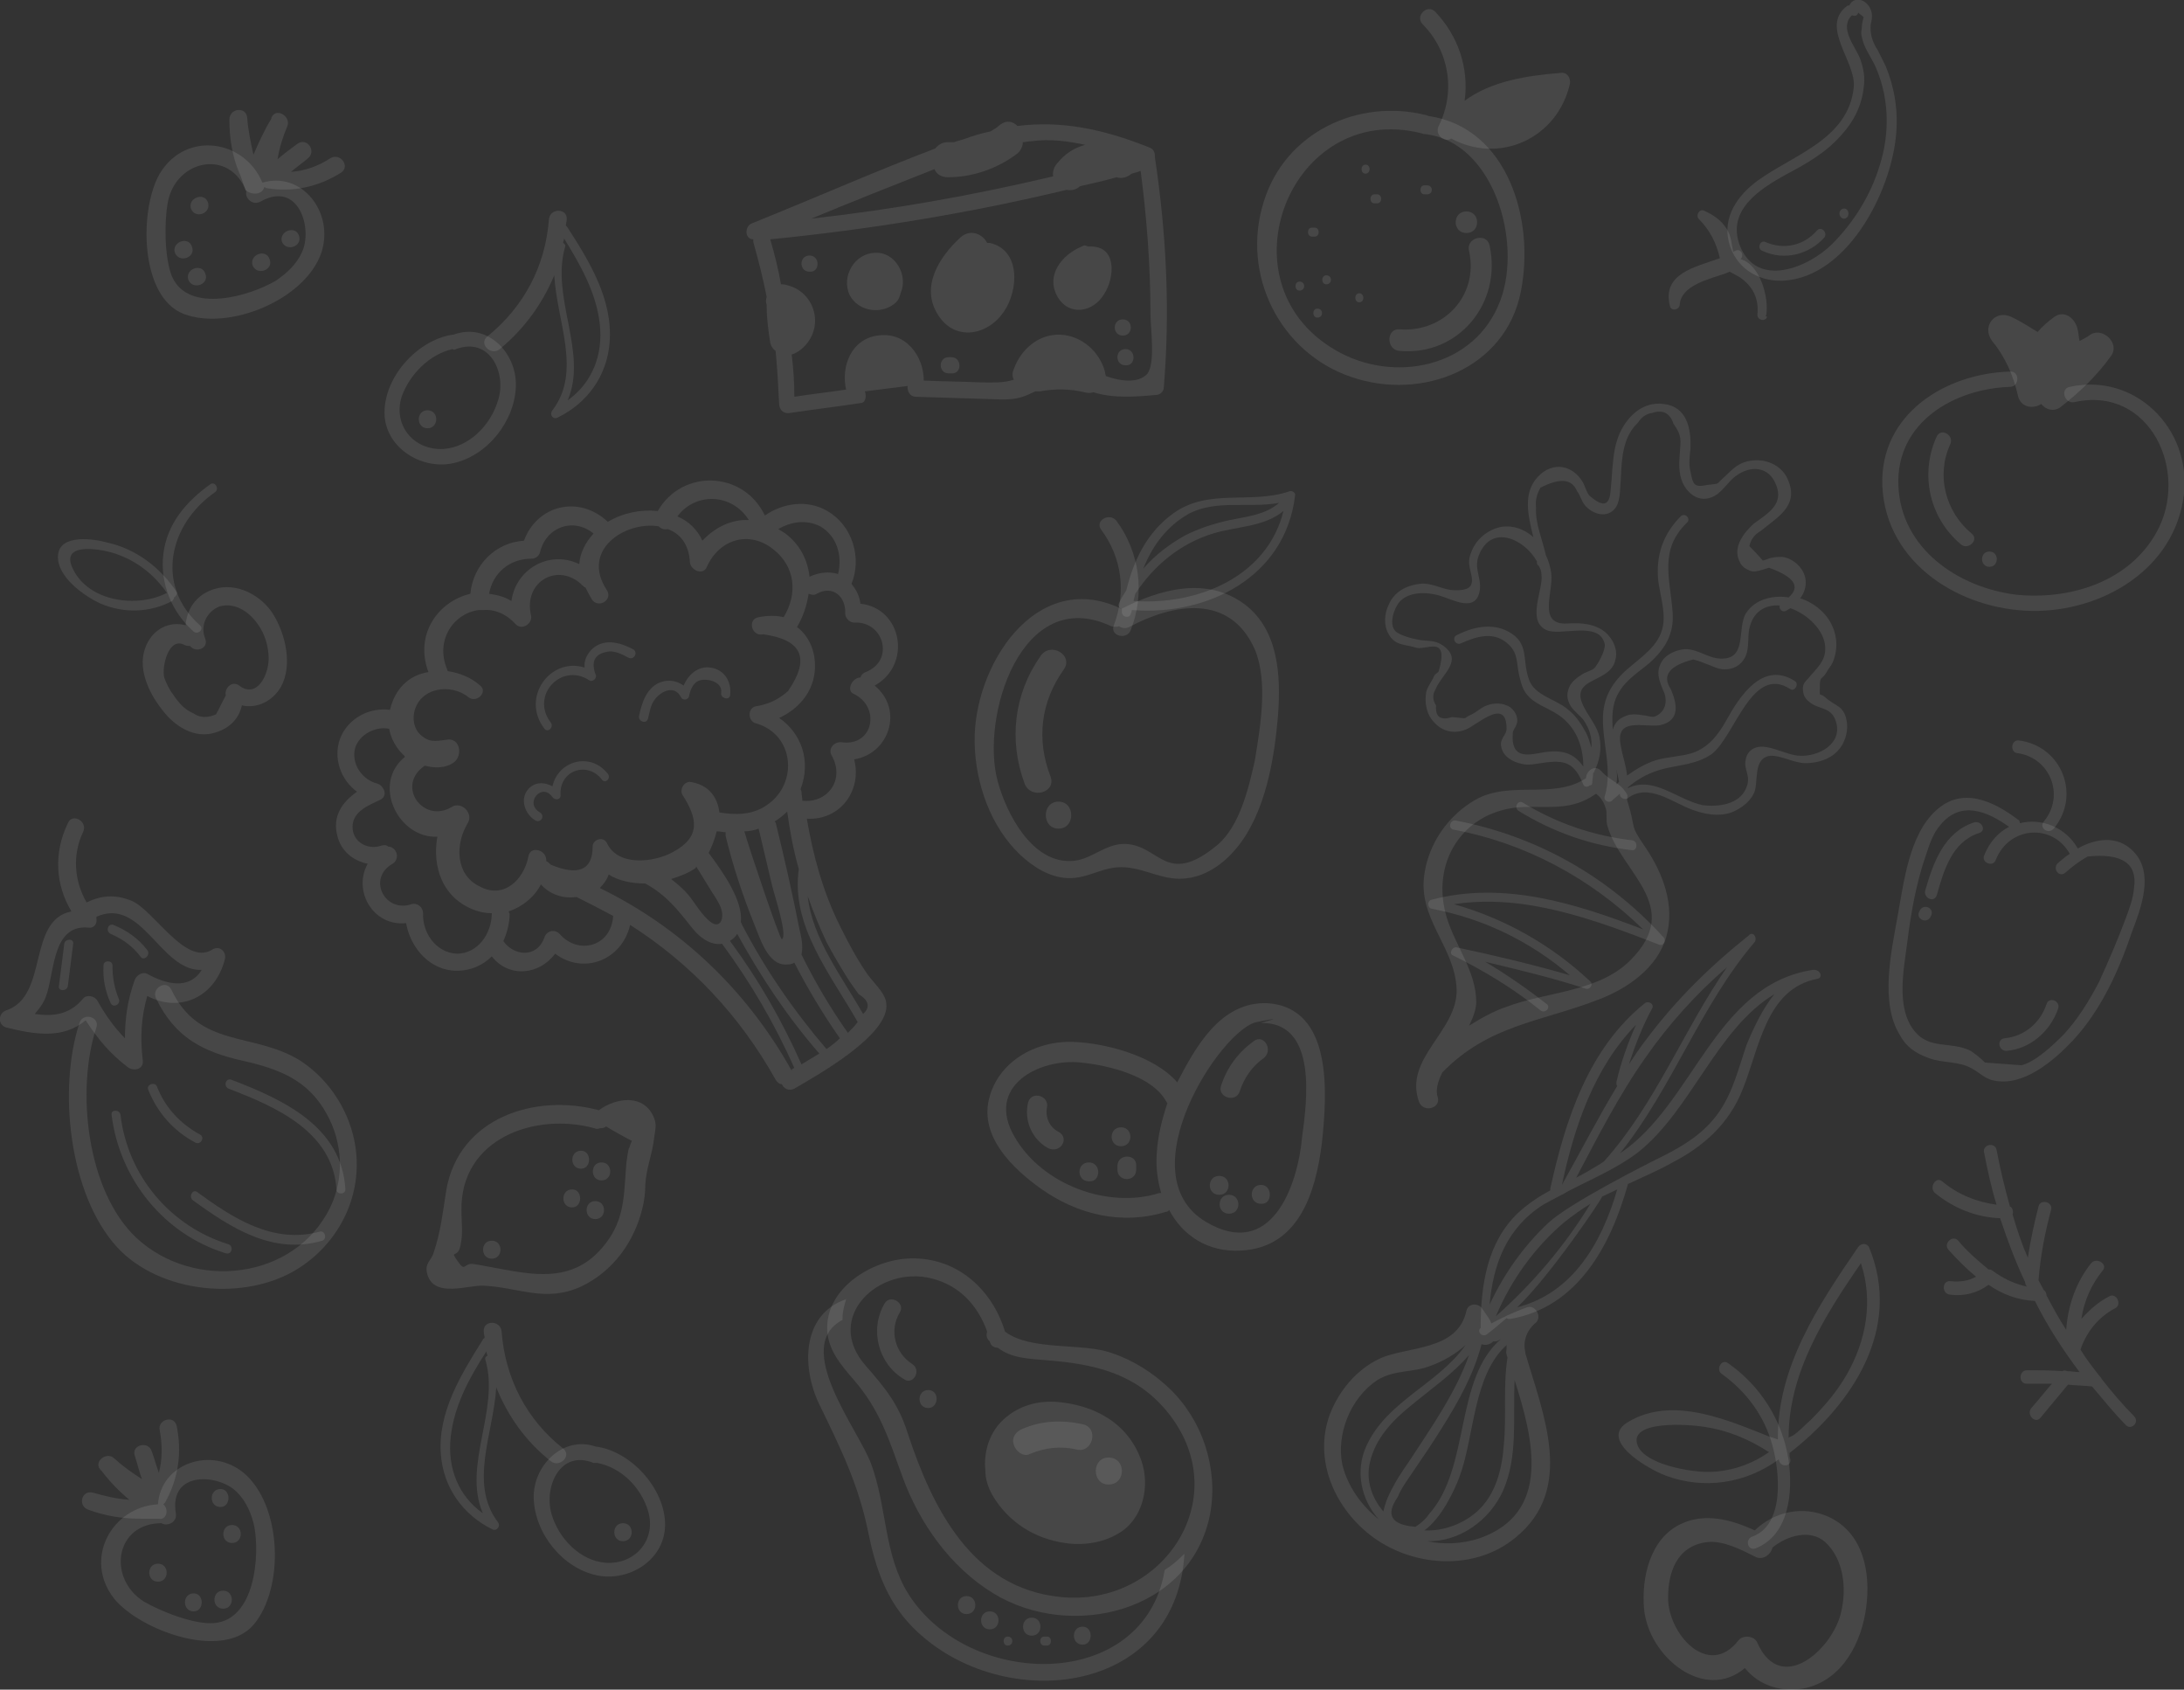 <svg width="256" height="198" viewBox="0 0 256 198" fill="none" xmlns="http://www.w3.org/2000/svg">
<rect x="0" y="0" width="256" height="198" fill="#333333" stroke="none"/>
<g clip-path="url(#clip0_189_129)">
<path d="M245.015 39.22C244.597 39.537 244.178 39.748 243.76 39.959C243.655 39.537 243.655 39.115 243.55 38.693C243.341 37.428 242.086 36.268 240.83 37.112C240.098 37.639 239.366 38.272 238.843 38.904C237.796 38.272 236.855 37.639 235.704 37.112C233.821 36.268 232.252 38.272 233.507 39.959C235.076 41.856 236.018 44.07 236.541 46.39C236.855 47.76 238.319 47.971 239.261 47.339C239.784 47.971 240.621 48.288 241.458 47.76C243.76 45.968 245.747 44.07 247.421 41.751C248.572 40.275 246.48 38.272 245.015 39.22Z" fill="white" fill-opacity="0.1"/>
<path d="M20.401 70.006C20.401 70.112 20.296 70.323 20.192 70.428C17.576 71.799 14.542 71.904 11.822 70.744C9.939 69.901 6.591 67.582 6.8 65.051C7.01 62.521 11.09 63.153 12.554 63.575C15.902 64.313 18.727 66.422 20.715 69.374C20.819 69.585 20.61 69.901 20.401 70.006ZM19.564 69.479C18.099 67.371 16.111 65.789 13.705 64.946C12.345 64.418 6.8 63.259 8.579 66.738C10.462 70.534 16.111 71.272 19.564 69.479Z" fill="white" fill-opacity="0.1"/>
<path d="M209.759 170.272C209.759 170.482 209.759 170.799 209.863 171.01C209.968 171.958 208.608 171.958 208.503 171.01C204.633 173.856 199.716 174.594 195.217 172.907C193.229 172.169 187.161 168.69 190.928 166.581C196.158 163.524 202.645 166.476 207.457 168.374C207.876 168.479 208.085 168.585 208.399 168.69C208.294 160.256 213.107 152.981 217.814 146.128C218.128 145.706 218.756 145.601 219.07 146.128C223.045 155.722 217.082 164.578 209.759 170.272ZM207.353 170.166C205.051 168.69 202.645 167.636 199.82 167.214C198.042 166.898 190.718 166.371 191.974 169.428C192.915 171.642 198.146 172.486 200.134 172.486C202.749 172.486 205.26 171.642 207.353 170.166ZM212.27 166.371C213.839 164.789 215.304 163.102 216.454 161.099C218.756 157.093 219.593 152.454 218.128 148.026C213.839 154.246 209.654 160.888 209.654 168.479C209.759 168.374 209.863 168.374 210.073 168.268C210.805 167.847 211.537 167.003 212.27 166.371Z" fill="white" fill-opacity="0.1"/>
<path d="M100.119 88.984C101.061 92.569 98.55 96.153 94.574 95.942C95.307 100.265 96.457 104.482 98.445 108.489C99.387 110.387 100.328 112.179 101.479 113.866C102.107 114.92 103.781 116.291 103.885 117.556C104.408 121.246 95.621 126.096 93.11 127.572C92.482 127.888 91.854 127.572 91.645 127.045C91.331 127.045 91.122 126.834 90.913 126.518C86.728 119.032 80.974 112.917 73.86 108.383C72.918 112.495 68.42 114.288 65.072 111.757C63.189 114.288 59.632 114.604 57.644 112.074C56.598 113.128 55.133 113.76 53.564 113.76C50.426 113.76 48.124 111.125 47.601 108.173C43.73 108.594 41.324 104.377 43.102 101.214C41.428 100.898 39.964 99.738 39.545 97.946C38.918 95.626 40.173 93.939 41.847 92.78C39.964 91.409 39.022 88.879 39.859 86.559C40.801 84.134 43.312 82.869 45.718 83.185C45.718 83.08 45.822 82.869 45.822 82.764C46.555 80.339 48.229 79.073 50.216 78.757C48.542 74.224 51.472 70.428 55.133 69.585C55.447 66.211 58.063 63.575 61.41 63.364C62.98 59.147 67.897 57.987 71.245 61.15C73.023 60.096 75.115 59.674 77.103 59.885C79.928 54.93 87.147 55.141 89.657 60.412C91.75 58.936 94.679 58.514 96.981 59.885C99.91 61.572 101.061 65.367 99.805 68.425C100.328 69.058 100.747 69.796 100.851 70.744C105.768 71.272 106.919 77.914 102.525 80.339C105.978 83.185 104.199 88.352 100.119 88.984ZM91.227 61.994C91.54 62.205 91.75 62.31 92.064 62.521C93.842 63.891 94.679 65.684 94.888 67.582C96.039 67.054 97.19 66.949 98.236 67.265C98.759 65.157 98.131 62.837 96.144 61.677C94.47 60.834 92.691 61.15 91.227 61.994ZM79.405 60.518C80.66 61.045 81.706 61.994 82.334 63.364C83.799 61.783 85.786 60.834 87.774 60.939C85.786 57.776 81.497 57.671 79.405 60.518ZM57.33 69.585C58.167 69.69 59.109 69.901 59.946 70.428C60.469 66.633 64.444 64.419 67.897 66.106C68.001 64.735 68.629 63.575 69.571 62.521C67.269 60.623 64.026 61.677 63.294 64.735C63.189 65.157 62.77 65.473 62.247 65.473C59.737 65.473 57.749 67.16 57.33 69.585ZM57.644 107.013C57.017 107.013 56.389 106.907 55.761 106.697C51.89 105.326 50.635 101.636 51.263 98.051C46.659 98.262 43.521 91.831 47.496 88.668C47.496 88.668 47.392 88.668 47.392 88.562C46.45 87.719 45.822 86.559 45.613 85.399C44.044 85.083 42.161 86.032 41.638 87.613C41.115 89.511 42.475 91.409 44.253 91.831C44.567 91.936 44.776 92.147 44.881 92.358C45.195 92.78 45.195 93.412 44.567 93.728C43.207 94.361 41.324 95.099 41.324 96.891C41.324 98.684 43.102 99.633 44.672 99.106C44.986 99 45.299 99 45.508 99.211C46.45 99.211 46.973 100.581 46.032 101.214C42.998 102.901 45.09 107.013 48.229 105.958C48.856 105.748 49.589 106.275 49.589 107.013C49.484 109.227 51.053 111.652 53.564 111.757C55.97 111.757 57.644 109.438 57.644 107.013C57.644 107.118 57.644 107.118 57.644 107.013ZM61.934 100.371C62.143 99.106 63.921 99.527 64.026 100.687C64.026 100.792 64.026 100.898 64.026 100.898C64.235 101.003 64.34 101.109 64.549 101.32C67.792 102.69 69.466 101.952 69.466 99.211C69.466 98.367 70.722 97.946 71.14 98.789C72.395 101.53 76.58 101.109 78.882 99.844C82.229 98.051 81.706 95.837 80.032 93.201C79.614 92.569 80.137 91.62 80.869 91.62C83.066 91.936 84.113 93.412 84.322 95.204C86.205 95.521 88.193 95.521 89.867 94.361C93.633 91.831 93.11 86.032 88.611 84.767C87.67 84.556 87.565 82.975 88.611 82.764C89.971 82.553 91.227 82.026 92.377 80.971C94.993 77.176 94.051 74.962 89.448 74.329C88.088 74.645 87.565 72.537 88.925 72.326C89.971 72.115 91.017 72.115 91.854 72.326C93.528 69.585 93.214 66.422 90.704 64.419C87.879 62.099 84.322 63.153 82.857 66.422C82.439 67.476 80.974 66.844 80.869 65.895C80.765 63.786 79.719 62.521 78.254 61.994C77.94 62.099 77.522 61.994 77.208 61.677C73.337 61.045 68.001 64.419 71.14 69.163C71.872 70.323 70.094 71.377 69.361 70.217C69.048 69.69 68.838 69.268 68.629 68.847C68.525 68.847 68.42 68.741 68.315 68.636C65.491 65.789 61.306 68.109 62.247 72.115C62.457 73.064 61.201 73.907 60.469 73.169C59.318 71.904 57.958 71.377 56.598 71.483C56.493 71.483 56.284 71.483 56.18 71.483C53.25 71.799 50.949 74.962 52.413 78.441C52.413 78.546 52.413 78.546 52.518 78.652C53.878 78.863 55.238 79.39 56.284 80.339C57.226 81.077 55.866 82.447 54.924 81.709C52.832 80.022 49.17 80.549 48.542 83.502C48.333 84.556 48.647 85.716 49.589 86.348C50.53 87.086 51.472 86.77 52.518 86.665C53.983 86.559 54.192 88.562 53.25 89.3C52.309 90.038 50.949 90.038 49.798 89.722C46.346 92.042 49.589 96.575 52.936 94.572C54.087 93.834 55.552 95.31 54.819 96.47C53.355 98.895 53.355 102.479 56.18 103.85C59.004 105.431 61.41 103.112 61.934 100.371ZM88.925 97.102C88.402 97.313 87.774 97.419 87.251 97.419C87.67 99 91.436 110.176 91.645 110.07C92.377 109.649 90.704 104.693 90.494 103.744C89.971 101.53 89.448 99.316 88.925 97.102ZM81.497 101.741C80.765 102.268 79.719 102.69 78.672 103.006C79.195 103.428 79.719 103.85 80.242 104.377C81.288 105.431 81.916 106.802 82.962 107.751C84.322 109.121 84.95 107.751 84.531 106.486C84.322 105.853 83.903 105.22 83.485 104.588C82.857 103.534 82.229 102.585 81.602 101.53C81.602 101.636 81.602 101.636 81.497 101.741ZM71.872 107.329C70.512 106.591 69.048 105.853 67.583 105.115C66.118 105.326 64.549 104.904 63.398 103.639C62.666 105.115 61.201 106.275 59.632 106.802C59.632 106.907 59.737 107.013 59.737 107.118C59.737 108.173 59.423 109.332 59.004 110.281C60.155 111.968 62.875 112.39 63.817 109.859C64.026 109.121 64.968 108.805 65.595 109.438C67.792 111.968 71.663 110.914 71.872 107.329ZM93.11 125.147C90.808 119.981 87.983 115.131 84.636 110.597C83.276 110.808 82.02 109.859 81.183 108.805C79.509 106.697 78.149 104.904 75.638 103.534C74.069 103.534 72.5 103.217 71.349 102.479C71.14 103.112 70.722 103.639 70.303 104.061C79.823 108.7 87.565 116.08 92.796 125.463C92.796 125.252 92.9 125.252 93.11 125.147ZM96.039 123.46C92.273 119.137 89.134 114.393 86.414 109.438C86.205 109.754 85.996 109.965 85.682 110.176C85.682 110.176 85.577 110.176 85.577 110.281C88.925 114.815 91.645 119.559 93.947 124.725C94.679 124.304 95.307 123.882 96.039 123.46ZM98.445 121.668C96.457 118.821 94.679 115.869 93.11 112.812C92.9 112.917 92.691 113.022 92.273 113.022C89.971 113.233 89.03 109.754 88.402 108.278C87.042 104.904 85.891 101.425 85.054 97.946C85.054 97.84 85.054 97.629 85.054 97.524C84.74 97.524 84.426 97.419 84.008 97.419C83.799 98.262 83.485 99.106 83.066 99.949C84.636 102.058 87.147 105.537 86.833 108.067C86.833 108.067 86.937 108.173 86.937 108.278C89.657 113.55 93.005 118.399 96.876 122.933C97.504 122.511 98.027 122.089 98.445 121.668ZM94.679 105.01C95.202 109.965 98.654 114.393 101.165 118.821C102.002 118.083 101.898 117.24 100.642 116.502L99.596 115.026C98.654 113.55 97.713 111.968 96.876 110.387C96.039 108.594 95.307 106.802 94.679 105.01ZM93.633 101.847C93.005 99.633 92.587 97.419 92.273 95.099C91.854 95.521 91.331 95.942 90.808 96.259C90.808 96.259 90.808 96.364 90.913 96.364C91.959 100.581 92.9 104.799 93.737 109.016C93.947 109.859 94.156 110.914 93.947 111.863C95.516 115.026 97.294 118.083 99.387 121.035C99.805 120.613 100.224 120.192 100.538 119.77C97.294 114.077 92.691 108.489 93.633 101.847ZM100.851 79.39C100.956 79.073 101.165 78.863 101.479 78.757C104.932 77.387 103.571 72.748 100.119 72.959C99.596 72.959 99.073 72.431 99.073 71.904C99.177 69.901 97.608 68.53 95.725 69.585C95.411 69.796 95.097 69.69 94.784 69.585C94.574 70.955 94.156 72.221 93.424 73.486C94.574 74.329 95.411 75.805 95.516 77.597C95.725 80.655 93.842 82.975 91.331 84.134C93.947 85.927 95.097 89.195 93.842 92.463C93.842 92.569 93.947 92.674 93.947 92.78C93.947 93.096 94.051 93.518 94.051 93.834C96.981 94.15 99.073 91.409 97.504 88.562C96.981 87.719 97.817 86.875 98.654 86.981C102.421 87.508 103.258 82.764 100.014 81.288C99.177 80.866 99.91 79.39 100.851 79.39Z" fill="white" fill-opacity="0.1"/>
<path d="M71.245 90.671C69.153 88.035 65.386 89.195 64.759 92.147C63.817 91.62 62.666 91.62 61.934 92.463C60.888 93.623 61.516 95.415 62.771 96.153C63.399 96.47 63.922 95.626 63.294 95.204C61.411 94.15 63.503 91.62 64.759 93.412C65.073 93.834 65.805 93.728 65.7 93.096C65.596 90.249 68.839 89.195 70.513 91.303C70.931 91.936 71.663 91.198 71.245 90.671Z" fill="white" fill-opacity="0.1"/>
<path d="M83.276 78.23C81.811 78.019 80.66 79.073 80.137 80.339C79.405 79.811 78.463 79.601 77.522 79.917C75.848 80.444 75.22 82.342 74.906 83.923C74.802 84.556 75.743 84.872 75.953 84.24C76.162 83.396 76.267 82.553 76.79 81.92C77.522 80.971 79.091 80.233 79.824 81.709C80.033 82.131 80.66 82.025 80.765 81.604C80.87 80.971 81.184 80.128 81.811 79.811C82.648 79.39 84.741 79.811 84.531 81.182C84.427 81.815 85.473 82.131 85.578 81.498C85.787 79.811 84.845 78.441 83.276 78.23Z" fill="white" fill-opacity="0.1"/>
<path d="M74.279 76.121C72.919 75.383 71.035 74.751 69.571 75.91C68.838 76.543 68.42 77.387 68.525 78.23C64.549 76.965 60.992 81.709 63.817 85.399C64.235 85.927 64.968 85.189 64.549 84.661C62.143 81.498 65.805 77.597 69.048 79.706C69.466 80.022 70.094 79.39 69.78 78.968C69.257 77.387 69.78 76.543 71.454 76.332C72.186 76.332 72.919 76.648 73.651 77.07C74.279 77.387 74.802 76.543 74.279 76.121Z" fill="white" fill-opacity="0.1"/>
<path d="M154.939 134.003C154.207 139.802 152.219 146.233 145.419 146.55C141.548 146.76 138.619 144.757 137.05 141.805C136.945 141.911 136.84 142.016 136.631 142.016C131.505 143.597 126.274 142.332 121.985 139.275C118.741 136.955 114.871 133.265 115.917 128.837C116.963 124.409 121.357 121.984 125.646 122.089C129.412 122.195 135.271 123.671 137.991 126.834C140.083 122.827 143.013 117.345 148.558 117.556C156.299 118.083 155.567 128.204 154.939 134.003ZM136.108 139.802C135.69 138.326 135.48 136.85 135.585 135.268C135.69 133.16 136.213 131.157 136.84 129.259C136.84 129.259 136.84 129.259 136.736 129.153C135.166 126.096 129.936 124.831 126.692 124.514C121.88 123.987 115.394 127.256 118.951 133.265C122.194 138.853 129.936 141.7 135.899 139.802C136.108 139.802 136.108 139.802 136.108 139.802ZM147.825 119.875C147.616 119.875 151.487 118.926 147.302 119.77C143.117 120.613 132.028 137.588 141.339 143.176C148.976 147.709 152.115 139.064 152.638 133.16C153.161 129.259 154.521 119.77 147.825 119.875Z" fill="white" fill-opacity="0.1"/>
<path d="M144.059 140.013C142.594 140.013 142.594 142.227 144.059 142.227C145.524 142.227 145.524 140.013 144.059 140.013Z" fill="white" fill-opacity="0.1"/>
<path d="M147.825 138.853C146.361 138.853 146.361 141.067 147.825 141.067C149.185 141.173 149.185 138.853 147.825 138.853Z" fill="white" fill-opacity="0.1"/>
<path d="M142.908 137.799C141.443 137.799 141.443 140.013 142.908 140.013C144.373 140.013 144.373 137.799 142.908 137.799Z" fill="white" fill-opacity="0.1"/>
<path d="M127.634 136.217C126.169 136.217 126.169 138.431 127.634 138.431C129.099 138.537 129.099 136.217 127.634 136.217Z" fill="white" fill-opacity="0.1"/>
<path d="M131.4 132.105C129.936 132.105 129.936 134.319 131.4 134.319C132.865 134.319 132.865 132.105 131.4 132.105Z" fill="white" fill-opacity="0.1"/>
<path d="M130.982 136.639V137.061C130.982 138.537 133.179 138.537 133.179 137.061V136.639C133.283 135.163 130.982 135.163 130.982 136.639Z" fill="white" fill-opacity="0.1"/>
<path d="M124.077 132.633C123.031 132.105 122.508 130.946 122.717 129.786C123.031 128.415 120.938 127.783 120.52 129.153C119.997 131.262 120.938 133.476 122.822 134.53C124.286 135.268 125.437 133.371 124.077 132.633Z" fill="white" fill-opacity="0.1"/>
<path d="M146.988 121.984C145.105 123.355 143.85 125.041 143.117 127.256C142.699 128.626 144.896 129.259 145.314 127.888C145.837 126.307 146.779 124.936 148.139 123.987C149.29 123.038 148.139 121.141 146.988 121.984Z" fill="white" fill-opacity="0.1"/>
<path d="M136.422 45.336C136.422 45.863 136.003 46.284 135.48 46.284C133.074 46.495 130.563 46.706 128.157 45.968C127.843 46.074 127.529 46.074 127.111 45.968C125.332 45.546 123.659 45.546 121.88 45.863C121.671 45.863 121.462 45.863 121.357 45.863C119.997 46.495 119.369 46.812 117.486 46.812C114.138 46.706 110.686 46.601 107.338 46.495C106.71 46.495 106.292 45.863 106.397 45.23C104.723 45.441 103.049 45.652 101.375 45.863C101.584 46.39 101.48 47.233 100.852 47.233C98.132 47.655 95.412 47.971 92.587 48.393C91.959 48.498 91.436 48.182 91.332 47.444C91.227 45.336 91.122 43.227 90.913 41.118C90.599 40.907 90.39 40.591 90.285 40.169C90.076 38.799 89.867 37.323 89.867 35.952C89.867 35.847 89.867 35.847 89.867 35.741C89.762 35.425 89.762 35.109 89.867 34.792C89.448 32.684 88.925 30.575 88.298 28.361C88.298 28.256 88.298 28.15 88.298 28.045C87.252 28.045 87.252 26.463 88.193 26.147C95.307 23.3 102.421 20.137 109.64 17.396C109.954 16.974 110.477 16.658 111.104 16.658C111.314 16.658 111.628 16.658 111.837 16.658C112.151 16.553 112.464 16.447 112.883 16.342C114.034 15.92 115.08 15.604 116.126 15.393C116.44 15.182 116.858 14.971 117.172 14.655C118.009 14.022 118.742 14.233 119.265 14.76C124.391 14.128 129.203 15.077 134.748 17.291C135.271 17.502 135.376 17.923 135.376 18.345V18.451C136.736 27.518 137.154 36.374 136.422 45.336ZM95.098 25.62C104.618 24.566 114.138 22.879 123.449 20.665C123.345 20.137 123.554 19.505 123.972 19.083C124.809 18.029 125.96 17.291 127.216 16.974C125.228 16.553 123.135 16.236 120.834 16.553C120.52 16.553 120.206 16.658 119.892 16.658C119.892 17.185 119.578 17.818 119.055 18.134C116.754 19.821 113.929 20.77 111.104 20.77C110.267 20.77 109.744 20.348 109.535 19.821C104.723 21.719 99.91 23.617 95.098 25.62ZM134.853 36.795C134.853 31.208 134.434 25.62 133.702 20.032C133.388 20.137 133.074 20.243 132.656 20.348C132.133 20.77 131.505 20.981 130.877 20.77C129.413 21.192 127.948 21.508 126.588 21.824C126.169 22.246 125.542 22.351 125.019 22.246C113.615 24.987 102.003 26.885 90.285 28.045C90.809 29.837 91.227 31.524 91.541 33.316C91.75 33.316 91.959 33.316 92.273 33.422C94.052 33.843 95.307 35.319 95.516 37.112C95.726 38.904 94.679 40.697 93.11 41.434C93.005 41.434 92.901 41.54 92.796 41.54C93.005 43.227 93.11 44.808 93.11 46.495C95.098 46.179 97.086 45.968 99.178 45.652C98.55 42.91 99.806 39.748 102.84 39.326C106.187 38.799 108.28 41.751 108.28 44.597C110.477 44.703 112.674 44.703 114.871 44.808C116.44 44.808 117.486 44.914 118.846 44.492C118.637 44.176 118.637 43.649 118.846 43.227C119.683 40.907 121.775 39.115 124.286 39.22C126.797 39.326 128.889 41.224 129.517 43.543C129.517 43.754 129.622 43.965 129.622 44.07C131.4 44.703 133.388 44.914 134.434 43.859C135.48 42.7 134.853 38.482 134.853 36.795Z" fill="white" fill-opacity="0.1"/>
<path d="M127.739 28.888C127.634 28.888 127.634 28.888 127.529 28.888C127.32 28.783 127.111 28.677 126.797 28.888C124.495 29.837 122.508 32.262 123.972 34.792C125.332 37.112 128.157 36.585 129.412 34.476C130.668 32.578 130.982 28.783 127.739 28.888Z" fill="white" fill-opacity="0.1"/>
<path d="M102.63 29.626C100.224 29.626 98.55 32.367 99.597 34.581C100.643 36.585 103.467 36.901 105.037 35.425C105.35 35.109 105.455 34.792 105.56 34.371C106.501 32.262 104.932 29.521 102.63 29.626Z" fill="white" fill-opacity="0.1"/>
<path d="M116.022 28.466C115.917 28.466 115.812 28.466 115.708 28.466C115.185 27.412 113.72 26.78 112.569 27.834C110.058 30.153 107.861 33.633 109.954 36.901C111.941 40.064 115.812 39.326 117.695 36.479C119.369 34.054 119.683 29.31 116.022 28.466Z" fill="white" fill-opacity="0.1"/>
<path d="M131.923 40.907C130.668 40.907 130.668 42.805 131.923 42.805C133.179 42.91 133.179 40.907 131.923 40.907Z" fill="white" fill-opacity="0.1"/>
<path d="M131.61 37.428C130.354 37.428 130.354 39.326 131.61 39.326C132.865 39.326 132.865 37.428 131.61 37.428Z" fill="white" fill-opacity="0.1"/>
<path d="M111.523 41.856H111.209C109.954 41.856 109.954 43.754 111.209 43.754H111.523C112.778 43.859 112.778 41.856 111.523 41.856Z" fill="white" fill-opacity="0.1"/>
<path d="M94.889 29.942C93.633 29.942 93.633 31.84 94.889 31.84C96.144 31.946 96.144 29.942 94.889 29.942Z" fill="white" fill-opacity="0.1"/>
<path d="M151.8 58.093C150.65 67.687 141.443 72.22 132.655 71.482C132.655 71.588 132.655 71.693 132.551 71.904C132.446 72.537 131.4 72.326 131.505 71.588C131.505 71.482 131.505 71.482 131.505 71.377C131.191 71.272 130.981 70.955 131.191 70.639C131.4 70.112 131.714 69.69 132.028 69.163C132.865 65.684 134.434 62.415 137.468 60.201C141.652 57.144 146.57 59.147 151.173 57.566C151.487 57.46 151.905 57.776 151.8 58.093ZM134.015 66.633C135.375 65.051 137.049 63.786 138.932 62.732C140.606 61.888 142.28 61.361 144.163 60.939C146.256 60.518 148.348 60.307 149.917 58.936C146.36 59.569 142.594 58.514 139.351 60.201C136.735 61.677 135.062 63.997 134.015 66.633ZM150.44 59.885C148.139 61.783 144.896 61.677 142.176 62.521C138.409 63.681 135.271 66.211 133.074 69.585C132.969 69.901 132.969 70.112 132.865 70.428C140.397 70.955 148.557 67.582 150.44 59.885Z" fill="white" fill-opacity="0.1"/>
<path d="M149.813 83.713C149.394 88.879 148.348 95.204 145 99.316C143.536 101.109 141.548 102.585 139.246 102.901C136.526 103.323 134.539 101.847 131.923 101.636C129.308 101.425 127.634 103.006 125.123 102.901C123.031 102.796 121.147 101.636 119.578 100.16C116.126 96.891 114.347 91.831 114.243 87.086C114.033 78.125 121.357 66.633 131.295 71.272L131.4 71.377C135.899 69.058 141.443 67.476 145.942 70.85C149.917 73.907 150.127 79.284 149.813 83.713ZM147.093 76.121C144.163 69.479 137.468 70.744 132.342 73.486C131.923 73.697 131.4 73.591 131.191 73.38C130.877 73.486 130.668 73.486 130.249 73.38C119.683 68.425 114.87 84.134 116.963 91.62C118.009 95.415 120.938 101.003 125.437 100.898C127.738 100.898 129.308 99 131.609 98.895C135.899 98.789 136.526 104.061 142.594 99.105C145.314 96.891 146.36 92.358 147.093 89.09C147.72 85.189 148.662 79.917 147.093 76.121Z" fill="white" fill-opacity="0.1"/>
<path d="M130.877 61.045C130.04 59.99 128.261 61.045 129.098 62.099C131.505 65.367 132.028 69.374 130.563 73.275C130.04 74.54 132.132 75.067 132.551 73.802C134.225 69.585 133.597 64.735 130.877 61.045Z" fill="white" fill-opacity="0.1"/>
<path d="M121.984 76.859C118.846 81.287 118.218 86.77 120.101 91.831C120.834 93.728 123.867 92.885 123.135 90.987C121.461 86.665 121.984 82.236 124.704 78.441C125.855 76.754 123.135 75.172 121.984 76.859Z" fill="white" fill-opacity="0.1"/>
<path d="M124.077 93.939C122.089 93.939 122.089 97.102 124.077 97.102C126.064 97.102 126.064 93.939 124.077 93.939Z" fill="white" fill-opacity="0.1"/>
<path d="M205.574 92.99C205.051 94.045 204.005 94.783 202.959 95.204C201.389 95.732 199.82 95.415 198.356 94.888C196.054 94.045 193.229 91.725 190.823 93.518C190.405 93.834 189.777 93.412 189.881 92.99C189.568 93.307 189.254 93.518 188.94 93.834C188.626 94.15 187.894 93.834 188.103 93.307C189.045 90.144 187.789 87.086 187.894 83.923C187.998 81.288 189.358 79.495 191.346 77.914C193.125 76.438 195.008 75.067 195.008 72.431C195.008 70.955 194.589 69.585 194.38 68.109C194.066 65.157 194.903 62.626 196.996 60.518C197.519 59.99 198.251 60.834 197.728 61.256C194.485 64.418 195.74 67.687 196.054 71.693C196.263 74.224 195.217 76.016 193.334 77.703C192.078 78.757 190.509 79.706 189.672 81.288C188.94 82.553 188.94 84.029 189.045 85.505C189.254 84.767 189.672 84.24 190.509 83.923C191.137 83.607 191.974 83.713 192.602 83.818C192.915 83.818 193.752 84.134 194.066 83.923C195.217 83.396 195.426 82.236 195.112 81.288C194.694 80.233 194.066 79.073 194.589 77.914C195.008 76.859 196.054 76.332 197.1 76.121C198.774 75.805 200.134 77.176 201.703 77.176C204.842 77.281 203.586 73.697 204.633 71.904C205.26 70.85 206.411 70.217 207.667 70.006C208.294 69.901 209.027 69.901 209.654 70.006C211.119 68.741 210.282 67.582 207.353 66.527C207.039 66.633 206.725 66.738 206.307 66.844C205.888 66.949 205.47 67.054 205.051 66.844C204.528 66.633 204.11 66.316 203.9 65.789C203.063 64.102 204.423 62.415 205.574 61.361C207.143 60.201 209.131 59.147 208.19 56.828C207.353 54.613 205.156 54.508 203.482 55.773C202.436 56.511 201.808 57.882 200.553 58.303C199.088 58.831 197.832 57.882 197.205 56.511C196.786 55.457 196.786 54.403 196.891 53.243C196.996 51.556 197.205 51.134 196.159 49.658C195.74 48.393 194.903 47.971 193.648 48.393C192.915 48.498 192.392 48.92 191.974 49.553C190.195 51.24 190.091 53.77 189.986 56.09C189.882 57.038 189.986 58.409 189.463 59.358C188.626 60.728 186.952 60.412 185.906 59.358C185.383 58.831 185.278 58.093 184.86 57.566C184.232 56.09 182.872 55.984 180.571 57.144C180.152 57.882 179.943 58.62 180.047 59.463C179.943 61.361 180.78 63.153 181.198 65.051C181.512 65.684 181.721 66.422 181.826 67.16C182.14 69.268 180.152 73.275 183.709 73.064C185.278 72.959 186.952 73.064 188.208 74.118C189.045 74.856 189.672 76.121 189.358 77.281C189.045 78.863 187.475 79.284 186.22 80.022C183.604 81.604 187.057 84.134 187.475 86.348C187.789 87.824 187.475 89.195 186.848 90.46C186.848 90.566 186.743 90.566 186.743 90.566C186.743 90.987 186.638 91.409 186.638 91.725C186.638 91.936 186.534 92.041 186.324 92.041C186.115 92.252 185.697 92.252 185.592 91.936C184.546 89.406 183.5 88.984 180.78 89.406C179.943 89.511 179.21 89.722 178.374 89.511C177.327 89.3 176.177 88.668 175.967 87.508C175.758 86.559 176.595 86.137 176.595 85.399C176.595 81.604 173.143 84.978 171.783 85.505C170.423 86.032 169.063 85.716 168.121 84.661C167.179 83.713 166.97 82.342 167.179 81.077C167.389 80.339 167.807 79.917 168.121 79.179C168.226 78.968 168.539 78.863 168.644 78.652C169.899 74.329 167.179 76.227 166.029 75.911C164.773 75.489 163.518 75.7 162.785 74.329C162.158 73.275 162.262 71.904 162.785 70.85C163.413 69.374 164.773 68.636 166.342 68.425C167.912 68.214 169.063 69.163 170.527 69.163C173.666 69.268 172.201 67.265 172.201 65.895C172.201 65.262 172.41 64.735 172.724 64.102C173.352 62.943 174.503 62.099 175.758 61.783C177.223 61.467 178.687 61.994 179.734 62.943C179.106 60.412 178.478 57.776 180.257 55.879C182.035 53.981 184.441 54.508 185.592 56.617C185.801 57.038 186.011 57.776 186.324 58.093C188.835 60.307 188.731 57.882 188.835 56.933C188.94 56.09 188.94 55.246 189.045 54.403C189.149 53.137 189.358 51.872 189.881 50.712C190.823 48.709 192.602 47.022 195.008 47.339C197.728 47.655 198.251 50.185 198.146 52.61C198.042 53.559 197.937 54.403 198.146 55.246C198.46 56.828 198.565 57.144 200.134 56.828C201.703 56.617 201.076 56.828 201.913 56.09C202.854 55.246 203.482 54.403 204.737 54.086C206.725 53.559 208.922 54.403 209.654 56.406C210.805 59.358 208.294 60.623 206.411 62.205C205.679 62.626 205.26 63.153 205.051 63.997C205.574 64.524 206.097 65.051 206.62 65.684C206.83 65.684 207.457 65.367 207.667 65.367C208.085 65.262 208.503 65.262 208.922 65.262C209.759 65.367 210.596 65.895 211.119 66.633C211.956 67.792 211.747 69.163 211.014 70.112C212.688 70.639 214.153 71.904 214.781 73.38C215.408 74.751 215.408 76.332 214.781 77.703C214.571 78.125 214.257 78.441 214.048 78.863C213.525 79.706 213.316 79.179 213.316 80.444C213.316 81.92 213.211 81.077 213.944 81.709C215.094 82.764 216.141 82.658 216.454 84.451C216.664 85.505 216.35 86.77 215.722 87.613C214.885 88.773 213.525 89.3 212.165 89.406C210.491 89.617 209.131 88.562 207.562 88.562C205.365 88.773 206.202 91.725 205.574 92.99ZM173.352 65.051C172.724 66.633 173.666 67.687 173.456 69.163C173.038 71.904 170.213 70.217 168.749 69.796C167.284 69.374 165.192 69.268 164.041 70.534C163.413 71.272 162.785 73.064 163.518 73.907C163.936 74.434 165.61 74.856 166.238 74.962C167.284 75.172 168.121 74.962 169.063 75.594C171.678 77.387 168.958 78.968 168.226 80.866C167.912 81.393 167.912 82.026 168.33 82.658C168.226 84.029 168.853 84.451 170.213 84.029C172.41 84.24 171.26 84.24 172.515 83.713C173.143 83.396 173.666 82.869 174.293 82.658C175.13 82.342 176.177 82.342 177.013 82.869C177.537 83.291 177.85 83.818 177.85 84.451C177.85 84.978 177.432 85.399 177.327 85.821C177.013 89.3 179.524 88.351 181.094 88.141C183.291 87.824 184.546 88.351 185.592 89.828C185.592 87.824 184.964 85.821 183.5 84.451C182.349 83.291 180.884 82.975 179.629 82.026C178.583 81.182 178.374 80.444 178.06 79.073C177.746 77.703 177.955 76.649 176.909 75.594C175.235 73.907 173.143 74.54 171.26 75.383C170.632 75.7 170.109 74.751 170.736 74.434C172.62 73.486 174.817 72.959 176.804 74.013C179.315 75.383 178.374 77.281 179.21 79.601C179.838 81.498 182.349 81.92 183.709 83.08C184.546 83.713 185.174 84.556 185.697 85.505C186.115 86.137 186.324 86.875 186.534 87.613C186.638 86.454 186.324 85.399 185.592 84.345C185.174 83.818 184.546 83.396 184.128 82.764C183.604 81.92 183.604 81.182 184.023 80.339C184.337 79.811 184.86 79.39 185.383 79.073C185.801 78.757 186.429 78.652 186.848 78.335C187.266 77.914 188.208 76.227 188.103 75.489C187.475 72.642 182.872 74.645 181.198 73.802C178.897 72.642 180.989 68.952 180.675 67.265C180.675 66.949 180.57 66.633 180.361 66.316C180.257 66.211 180.152 66.105 180.152 66C180.152 65.895 180.152 65.895 180.152 65.789C178.687 63.153 174.817 61.361 173.352 65.051ZM189.463 91.936C189.568 91.831 189.672 91.725 189.777 91.62C189.672 91.093 189.568 90.566 189.463 90.144C189.568 90.671 189.568 91.303 189.463 91.936ZM204.633 92.463C205.365 90.882 204.319 90.249 204.633 88.984C204.737 88.352 205.156 87.824 205.783 87.613C207.248 87.086 209.445 88.562 211.014 88.562C213.107 88.668 216.036 87.192 215.199 84.556C214.676 82.764 213.107 83.185 212.06 82.236C211.537 81.815 211.328 81.393 211.328 80.655C211.328 80.128 211.642 79.811 211.956 79.495C212.897 78.335 214.048 77.492 213.944 75.805C213.839 73.907 211.956 72.01 209.864 71.272C209.654 71.377 209.55 71.482 209.34 71.588C208.922 71.799 208.503 71.377 208.608 70.955C207.143 70.85 205.679 71.482 205.156 73.275C204.737 74.434 205.156 75.911 204.528 77.07C204.005 78.019 203.168 78.441 202.122 78.441C201.389 78.441 200.657 78.019 200.029 77.808C199.506 77.597 198.983 77.387 198.46 77.281C195.635 78.019 194.799 79.179 195.845 80.76C196.577 82.447 196.996 84.451 194.589 84.978C192.811 85.294 189.254 83.923 189.986 87.403C190.195 88.668 190.614 89.722 190.718 90.882C191.765 90.144 192.811 89.511 194.066 89.09C195.531 88.668 196.996 88.668 198.356 88.246C200.239 87.613 201.389 86.137 202.331 84.451C203.9 81.604 206.62 77.387 210.387 79.811C210.91 80.128 210.387 81.077 209.864 80.76C205.365 77.808 203.377 86.243 200.657 88.352C198.983 89.511 197.1 89.617 195.217 90.038C193.439 90.46 192.078 91.198 190.823 92.252V92.358C193.857 90.882 196.577 93.728 199.611 94.361C201.494 94.572 203.796 94.256 204.633 92.463Z" fill="white" fill-opacity="0.1"/>
<path d="M166.342 129.153C164.459 123.987 170.946 120.824 170.736 115.869C170.527 110.914 166.133 107.645 166.97 102.374C167.493 98.789 169.795 95.521 172.933 93.728C177.013 91.409 182.035 93.728 185.906 91.198C185.906 90.355 186.952 89.511 187.684 90.355C188.835 91.62 189.881 91.62 190.718 93.096C190.823 93.307 190.718 93.518 190.718 93.728C191.869 97.419 190.928 96.47 192.811 99.211C194.903 102.268 196.368 106.064 195.322 109.754C194.275 113.444 190.718 115.869 187.371 117.134C180.57 119.77 174.503 120.086 169.062 125.674C168.539 126.728 168.226 127.783 168.539 128.626C168.853 129.891 166.865 130.419 166.342 129.153ZM172.201 120.192C173.561 119.348 175.026 118.505 176.595 117.978C181.303 116.185 187.371 116.291 191.137 112.495C197.414 106.169 189.986 102.268 188.417 96.786C188.208 96.153 188.417 95.204 188.208 94.677C187.894 93.728 187.475 93.307 187.057 92.99C187.057 92.99 187.057 93.096 186.952 93.096C184.232 94.994 181.617 94.466 178.478 94.572C171.573 94.888 167.598 101.003 169.586 107.54C170.632 110.914 173.038 113.866 173.038 117.451C173.038 118.189 172.724 119.137 172.201 120.192Z" fill="white" fill-opacity="0.1"/>
<path d="M185.906 115.869C186.429 115.974 186.743 115.342 186.429 115.026C181.826 110.703 176.386 107.645 170.423 105.958C178.687 104.693 186.848 107.751 194.485 110.703C195.008 110.914 195.322 110.176 195.008 109.859C188.521 102.69 180.047 97.946 170.632 96.153C170.004 96.048 169.69 96.997 170.318 97.208C178.792 98.789 186.429 102.901 192.602 108.911C184.651 105.853 176.281 103.217 167.807 105.431C167.284 105.537 167.284 106.38 167.807 106.486C173.875 107.645 179.315 110.281 184.023 114.288C179.629 113.022 175.235 111.968 170.736 111.019C170.213 110.914 169.795 111.757 170.318 111.968C173.98 113.76 177.432 115.869 180.571 118.399C181.094 118.821 181.826 118.083 181.303 117.661C179.001 115.869 176.595 114.182 174.084 112.706C178.06 113.655 182.035 114.604 185.906 115.869Z" fill="white" fill-opacity="0.1"/>
<path d="M191.346 98.473C186.743 97.946 182.454 96.47 178.478 94.045C177.955 93.728 177.432 94.572 177.955 94.994C182.035 97.524 186.534 99.105 191.346 99.633C191.974 99.633 191.974 98.578 191.346 98.473Z" fill="white" fill-opacity="0.1"/>
<path d="M177.641 180.182C172.933 184.083 165.819 183.661 161.007 180.182C156.508 176.914 153.893 171.115 155.881 165.738C156.927 162.997 159.019 160.466 161.739 159.201C164.982 157.725 170.841 158.358 171.887 153.613C172.096 152.665 173.352 152.665 173.77 153.403C174.503 154.457 174.607 154.562 174.817 155.089C176.177 154.351 177.537 153.719 179.001 153.192C179.943 152.875 180.78 154.246 180.047 154.984C179.001 155.827 178.478 157.093 178.792 158.463V158.569C180.884 165.738 184.651 174.489 177.641 180.182ZM176.7 159.096C176.7 158.99 176.595 158.885 176.595 158.674C176.49 158.463 176.595 158.252 176.595 158.042C176.595 157.936 176.595 157.725 176.595 157.62C172.62 161.204 172.829 168.479 171.05 173.118C170.423 174.805 168.958 177.863 166.97 179.339C169.167 179.444 171.469 178.601 173.143 177.125C175.34 175.121 176.072 172.169 176.281 169.217C176.595 165.949 176.177 162.47 176.7 159.096ZM165.296 164.789C163.204 166.476 161.216 168.585 160.588 171.326C160.065 173.435 160.798 175.543 162.158 177.125C162.576 174.911 164.459 172.275 165.192 171.22C167.807 167.214 170.632 163.208 172.201 158.78C170.318 160.994 167.703 162.786 165.296 164.789ZM173.666 157.514C172.724 161.099 170.946 164.262 168.958 167.425C167.912 169.112 166.761 170.799 165.61 172.486C164.982 173.435 164.25 174.383 163.832 175.438C162.367 177.546 163.099 178.706 165.924 178.917C166.552 178.495 167.075 178.073 167.493 177.441C172.41 171.958 170.423 161.626 175.967 156.882C175.863 156.987 175.758 156.987 175.653 157.093C175.444 157.198 175.235 157.198 175.026 157.198C174.712 157.514 174.189 157.725 173.666 157.514ZM161.635 178.073C159.542 175.754 158.81 172.38 160.17 169.428C162.576 164.157 168.644 162.153 171.783 157.62C170.632 158.674 169.167 159.518 167.703 160.045C165.61 160.888 163.518 160.466 161.425 161.732C158.287 163.84 156.613 168.058 157.345 171.642C157.973 174.173 159.542 176.387 161.635 178.073ZM177.537 161.732C177.327 166.16 177.955 170.693 176.177 174.7C174.607 178.179 171.05 180.709 167.284 180.604C169.272 181.026 171.364 180.92 173.352 180.288C181.931 177.335 179.734 168.585 177.537 161.732Z" fill="white" fill-opacity="0.1"/>
<path d="M213.002 114.709C206.934 115.869 206.202 123.038 204.214 127.783C202.645 131.684 199.716 134.32 196.054 136.217C194.38 137.166 192.602 137.904 190.823 138.748C188.835 145.917 184.964 153.192 177.013 154.562C176.804 154.562 176.7 154.562 176.595 154.457C175.863 155.089 175.13 155.722 174.293 156.355C173.77 156.776 173.038 156.038 173.561 155.617V155.511C173.561 150.661 174.293 145.601 177.955 142.121C179.106 141.067 180.361 140.224 181.721 139.486C181.721 139.38 181.721 139.38 181.721 139.275C183.5 131.157 186.22 122.828 192.811 117.556C193.229 117.24 193.962 117.661 193.648 118.189C192.497 120.297 191.66 122.511 190.928 124.725C191.555 123.776 192.183 122.827 192.915 121.879C196.368 117.24 200.448 113.233 204.946 109.649L205.051 109.543C205.574 109.121 205.993 109.965 205.679 110.387C199.297 117.872 196.054 127.466 189.881 135.163C198.565 129.364 200.971 115.447 212.479 113.655C213.42 113.55 213.734 114.604 213.002 114.709ZM192.915 123.882C189.777 128.31 187.266 133.265 184.755 138.01C185.801 137.482 187.894 136.217 187.998 136.112C194.066 129.364 197.309 120.719 202.436 113.339C198.879 116.396 195.635 119.981 192.915 123.882ZM183.081 138.853C185.278 134.952 187.266 131.051 189.568 127.256C189.463 127.15 189.463 127.045 189.463 126.834C189.986 124.514 190.823 122.195 191.765 120.086C186.848 125.147 184.546 132 183.081 138.853ZM186.429 141.067C185.383 141.7 184.337 142.438 183.291 143.281C179.838 146.233 177.118 150.029 175.34 154.246C179.629 150.45 183.395 146.022 186.429 141.067ZM189.568 139.38C188.94 139.697 188.417 139.907 187.789 140.224C187.894 140.329 181.721 149.502 177.85 153.192C184.441 151.505 187.789 145.495 189.568 139.38ZM207.98 116.502C201.18 120.613 198.251 130.102 191.974 135.058C189.463 136.955 186.638 138.115 183.814 139.591C183.709 139.697 181.617 140.751 180.884 141.173C176.595 143.914 175.026 148.131 174.607 152.875C176.281 149.291 178.583 146.022 181.512 143.281C184.023 140.962 193.02 136.428 194.066 135.901C196.472 134.741 198.983 133.371 200.762 131.262C202.959 128.732 203.691 125.463 204.737 122.406C205.574 120.403 206.62 118.189 207.98 116.502Z" fill="white" fill-opacity="0.1"/>
<path d="M76.685 133.265C76.476 135.268 75.743 136.85 75.639 138.853C75.639 139.697 75.534 140.645 75.325 141.489C74.383 145.495 71.872 148.974 68.106 150.767C63.921 152.665 60.888 150.872 56.703 150.661C54.924 150.556 50.949 152.137 50.112 149.396C49.693 148.026 50.53 147.815 50.844 146.76C51.681 144.23 51.89 142.121 52.309 139.486C53.773 130.946 62.771 128.099 70.198 130.102C72.186 128.626 75.534 128.099 76.685 131.051C76.999 131.789 76.789 132.527 76.685 133.265ZM74.069 133.687C73.023 133.16 72.082 132.633 71.035 132C70.826 132.211 70.512 132.211 70.303 132.211C70.094 132.316 69.885 132.316 69.675 132.211C62.771 130.313 53.983 133.371 54.087 141.805C54.087 143.387 54.297 144.441 53.983 145.917C53.669 147.604 52.623 146.339 53.669 147.815C54.61 149.185 54.297 147.92 55.552 148.131C61.515 149.08 67.269 151.294 71.454 145.074C73.337 142.227 73.128 139.38 73.442 136.112C73.442 136.217 73.651 134.425 73.755 134.53C73.86 134.214 73.965 133.898 74.069 133.687Z" fill="white" fill-opacity="0.1"/>
<path d="M69.78 140.751C68.42 140.751 68.42 142.859 69.78 142.859C71.14 142.859 71.14 140.751 69.78 140.751Z" fill="white" fill-opacity="0.1"/>
<path d="M70.512 136.217C69.152 136.217 69.152 138.326 70.512 138.326C71.872 138.326 71.872 136.217 70.512 136.217Z" fill="white" fill-opacity="0.1"/>
<path d="M67.06 139.38C65.7 139.38 65.7 141.489 67.06 141.489C68.316 141.489 68.316 139.38 67.06 139.38Z" fill="white" fill-opacity="0.1"/>
<path d="M68.106 134.847C66.746 134.847 66.746 136.955 68.106 136.955C69.361 136.955 69.361 134.847 68.106 134.847Z" fill="white" fill-opacity="0.1"/>
<path d="M57.645 145.39C56.285 145.39 56.285 147.498 57.645 147.498C59.005 147.498 59.005 145.39 57.645 145.39Z" fill="white" fill-opacity="0.1"/>
<path d="M184.023 9.805C182.558 16.236 175.758 19.294 170.109 16.236C169.376 16.764 168.121 15.815 168.644 14.76C170.632 10.754 169.899 6.01 166.761 2.847C165.819 1.898 167.284 0.422 168.225 1.371C170.946 4.217 172.201 8.013 171.678 11.808C174.816 9.489 179.001 8.856 182.977 8.54C183.709 8.435 184.127 9.173 184.023 9.805Z" fill="white" fill-opacity="0.1"/>
<path d="M178.269 34.16C176.49 43.227 166.656 47.022 158.391 44.176C150.022 41.329 145.419 32.157 148.139 23.617C150.65 15.498 159.228 11.492 167.179 13.495C167.284 13.495 167.389 13.601 167.493 13.601C176.7 14.971 179.943 25.725 178.269 34.16ZM166.97 15.709C166.761 15.709 166.656 15.604 166.552 15.604C151.277 11.808 142.908 33.105 156.508 41.013C163.308 45.019 172.933 43.121 175.863 35.214C178.478 28.256 175.026 16.553 166.97 15.709Z" fill="white" fill-opacity="0.1"/>
<path d="M174.607 28.783C174.293 27.201 171.782 27.834 172.201 29.415C173.352 34.687 169.167 39.01 164.041 38.588C162.471 38.482 162.471 41.013 164.041 41.118C170.946 41.751 176.072 35.53 174.607 28.783Z" fill="white" fill-opacity="0.1"/>
<path d="M171.887 24.776C170.213 24.776 170.213 27.307 171.887 27.307C173.561 27.307 173.561 24.776 171.887 24.776Z" fill="white" fill-opacity="0.1"/>
<path d="M154.416 36.163C153.788 36.163 153.788 37.217 154.416 37.217C155.148 37.217 155.148 36.163 154.416 36.163Z" fill="white" fill-opacity="0.1"/>
<path d="M155.462 32.262C154.835 32.262 154.835 33.316 155.462 33.316C156.195 33.316 156.195 32.262 155.462 32.262Z" fill="white" fill-opacity="0.1"/>
<path d="M152.324 33C151.696 33 151.696 34.054 152.324 34.054C153.056 34.054 153.056 33 152.324 33Z" fill="white" fill-opacity="0.1"/>
<path d="M159.333 34.371C158.705 34.371 158.705 35.425 159.333 35.425C159.961 35.425 159.961 34.371 159.333 34.371Z" fill="white" fill-opacity="0.1"/>
<path d="M154.102 26.674H153.788C153.16 26.674 153.16 27.728 153.788 27.728H154.102C154.73 27.728 154.73 26.674 154.102 26.674Z" fill="white" fill-opacity="0.1"/>
<path d="M160.065 19.294C159.438 19.294 159.438 20.348 160.065 20.348C160.693 20.348 160.693 19.294 160.065 19.294Z" fill="white" fill-opacity="0.1"/>
<path d="M161.425 22.773H161.111C160.484 22.773 160.484 23.828 161.111 23.828H161.425C162.053 23.828 162.053 22.773 161.425 22.773Z" fill="white" fill-opacity="0.1"/>
<path d="M167.284 21.719H166.97C166.342 21.719 166.342 22.773 166.97 22.773H167.284C168.016 22.773 168.016 21.719 167.284 21.719Z" fill="white" fill-opacity="0.1"/>
<path d="M136.526 183.978C134.12 198.316 113.615 198 106.501 186.824C103.572 182.185 103.99 176.597 102.107 171.537C100.642 167.53 92.796 157.831 98.759 154.668C98.759 154.562 98.759 154.562 98.759 154.457C98.759 153.613 98.968 152.981 99.178 152.243C93.947 154.035 93.947 160.256 96.039 164.578C98.55 169.744 100.642 173.962 101.793 179.655C102.63 183.767 103.885 187.457 106.815 190.514C116.858 200.952 137.782 199.054 138.828 182.185C138.828 182.185 138.828 182.185 138.828 182.08C138.096 182.818 137.363 183.45 136.526 183.978Z" fill="white" fill-opacity="0.1"/>
<path d="M141.862 177.335C139.665 188.933 125.541 192.307 116.44 186.719C111.418 183.661 107.756 178.495 105.769 173.013C104.199 168.69 103.153 165.211 100.015 161.626C98.655 160.045 97.19 158.358 96.981 156.144C96.562 151.189 101.898 147.815 106.187 147.498C111.836 147.077 116.23 150.872 117.8 156.038C120.834 158.358 126.901 157.304 130.354 158.569C132.865 159.412 135.166 160.888 137.049 162.681C140.92 166.371 142.803 171.958 141.862 177.335ZM136.631 165.211C132.969 160.888 128.157 159.834 122.821 159.412C120.52 159.201 118.637 159.201 116.963 157.936C116.544 157.936 116.126 157.725 116.021 157.198L115.917 157.093C115.603 156.776 115.603 156.355 115.707 156.038C114.661 153.086 112.569 150.661 109.221 149.818C103.049 148.236 96.458 154.351 101.479 160.045C103.781 162.681 105.35 164.578 106.396 167.952C109.326 176.808 113.929 186.086 124.286 187.141C136.422 188.406 145.105 175.227 136.631 165.211Z" fill="white" fill-opacity="0.1"/>
<path d="M133.806 171.221C132.237 166.687 128.157 164.578 123.658 164.262C121.252 164.157 119.055 164.895 117.381 166.582C115.916 168.058 115.289 170.272 115.498 172.275C115.498 173.329 115.812 174.278 116.335 175.227C118.218 178.39 121.252 180.288 124.809 180.815C126.901 181.131 129.203 180.815 130.981 179.76C133.911 178.179 134.852 174.278 133.806 171.221Z" fill="white" fill-opacity="0.1"/>
<path d="M118.114 191.78C117.486 191.78 117.486 192.834 118.114 192.834C118.846 192.834 118.846 191.78 118.114 191.78Z" fill="white" fill-opacity="0.1"/>
<path d="M122.717 191.78H122.403C121.775 191.78 121.775 192.834 122.403 192.834H122.717C123.344 192.834 123.344 191.78 122.717 191.78Z" fill="white" fill-opacity="0.1"/>
<path d="M116.021 188.828C114.661 188.828 114.661 190.936 116.021 190.936C117.381 190.936 117.381 188.828 116.021 188.828Z" fill="white" fill-opacity="0.1"/>
<path d="M126.901 190.62C125.541 190.62 125.541 192.728 126.901 192.728C128.157 192.728 128.157 190.62 126.901 190.62Z" fill="white" fill-opacity="0.1"/>
<path d="M120.938 189.566C119.578 189.566 119.578 191.674 120.938 191.674C122.298 191.674 122.298 189.566 120.938 189.566Z" fill="white" fill-opacity="0.1"/>
<path d="M113.301 187.035C111.941 187.035 111.941 189.144 113.301 189.144C114.661 189.144 114.661 187.035 113.301 187.035Z" fill="white" fill-opacity="0.1"/>
<path d="M106.919 159.834C104.932 158.569 104.199 155.933 105.455 153.824C106.187 152.665 104.304 151.61 103.676 152.77C101.898 155.827 102.944 159.834 105.978 161.626C107.024 162.364 108.07 160.572 106.919 159.834Z" fill="white" fill-opacity="0.1"/>
<path d="M108.802 162.891C107.442 162.891 107.442 165 108.802 165C110.058 165 110.163 162.891 108.802 162.891Z" fill="white" fill-opacity="0.1"/>
<path d="M126.901 166.898C124.495 166.371 122.089 166.476 119.892 167.425C119.055 167.741 118.532 168.479 118.846 169.323C119.055 170.061 119.997 170.799 120.729 170.377C122.507 169.639 124.286 169.428 126.169 169.85C128.052 170.377 128.889 167.319 126.901 166.898Z" fill="white" fill-opacity="0.1"/>
<path d="M129.935 170.799C127.948 170.799 127.948 173.962 129.935 173.962C132.028 173.962 132.028 170.799 129.935 170.799Z" fill="white" fill-opacity="0.1"/>
<path d="M40.696 130.946C39.545 128.204 37.558 125.78 35.047 124.198C29.607 120.93 23.329 122.827 20.086 115.974C19.459 114.709 17.68 115.869 18.308 117.029C20.505 121.562 23.748 123.249 28.456 124.304C32.641 125.252 36.093 126.518 38.29 130.524C40.173 133.898 40.382 138.01 38.708 141.489C34.524 150.029 22.702 151.294 16.006 145.073C10.148 139.591 8.892 127.677 11.299 120.403C11.717 119.137 9.729 118.61 9.311 119.875C6.8 127.572 8.055 139.907 13.705 146.128C18.726 151.61 28.77 152.559 34.942 148.658C40.801 144.968 43.521 137.693 40.696 130.946Z" fill="white" fill-opacity="0.1"/>
<path d="M26.782 145.812C19.982 143.703 14.96 137.799 14.123 130.629C14.019 129.997 12.973 129.997 13.077 130.629C14.019 138.22 19.25 144.652 26.468 146.866C27.201 147.077 27.41 146.022 26.782 145.812Z" fill="white" fill-opacity="0.1"/>
<path d="M37.453 144.335C32.013 145.812 27.305 142.754 23.121 139.697C22.598 139.275 22.074 140.224 22.598 140.645C27.096 143.914 32.013 147.077 37.767 145.39C38.395 145.179 38.081 144.125 37.453 144.335Z" fill="white" fill-opacity="0.1"/>
<path d="M23.434 132.949C21.133 131.684 19.354 129.786 18.413 127.361C18.203 126.728 17.157 127.045 17.366 127.677C18.413 130.313 20.296 132.527 22.911 133.898C23.539 134.214 24.062 133.265 23.434 132.949Z" fill="white" fill-opacity="0.1"/>
<path d="M27.096 126.518C26.468 126.307 26.154 127.256 26.782 127.572C32.327 129.681 39.022 132.633 39.441 139.38C39.441 140.013 40.487 140.013 40.487 139.38C40.069 132 33.164 128.837 27.096 126.518Z" fill="white" fill-opacity="0.1"/>
<path d="M13.914 117.029C13.391 115.764 13.182 114.498 13.182 113.128C13.182 112.495 12.136 112.495 12.136 113.128C12.031 114.709 12.345 116.185 12.973 117.556C13.286 118.189 14.228 117.661 13.914 117.029Z" fill="white" fill-opacity="0.1"/>
<path d="M26.364 112.39C25.213 116.923 21.028 118.716 17.262 116.712C16.53 119.243 16.425 121.668 16.739 124.304C16.843 125.358 15.588 125.569 14.96 125.042C12.868 123.46 11.403 121.668 10.043 119.559C7.428 121.773 4.08 121.246 0.732 120.403C-0.314 120.086 -0.209 118.716 0.732 118.399C5.754 116.712 3.138 107.856 8.369 106.802C6.486 103.639 6.277 99.949 7.951 96.47C8.474 95.204 10.357 96.259 9.729 97.524C8.474 100.16 8.683 103.217 10.148 105.748C11.926 104.904 13.496 104.799 15.379 105.537C17.994 106.591 21.656 113.128 24.794 111.335C25.631 110.703 26.573 111.441 26.364 112.39ZM23.644 113.655C18.831 113.866 16.634 105.01 11.299 107.435C11.299 107.54 11.299 107.54 11.299 107.645C11.403 108.173 11.089 108.805 10.357 108.7C5.754 108.278 6.486 114.92 5.126 117.345C4.812 117.978 4.394 118.399 4.08 118.821C6.172 119.137 8.16 118.927 9.729 117.029C10.148 116.502 11.089 116.712 11.403 117.24C12.345 118.927 13.391 120.403 14.646 121.668C14.646 119.348 14.96 117.134 15.797 114.815C16.006 114.288 16.739 113.76 17.366 114.182C20.296 115.764 22.493 115.553 23.644 113.655Z" fill="white" fill-opacity="0.1"/>
<path d="M7.533 110.597C7.323 112.284 7.114 113.866 6.905 115.553C6.8 116.185 7.846 116.185 7.951 115.553C8.16 113.866 8.369 112.284 8.579 110.597C8.683 109.965 7.637 109.965 7.533 110.597Z" fill="white" fill-opacity="0.1"/>
<path d="M17.262 111.335C16.216 109.965 14.856 109.016 13.286 108.383C12.659 108.173 12.345 109.121 12.973 109.438C14.437 110.07 15.588 110.914 16.529 112.179C16.948 112.601 17.68 111.863 17.262 111.335Z" fill="white" fill-opacity="0.1"/>
<path d="M19.145 176.281C19.25 176.176 19.25 176.176 19.354 176.07C20.923 173.224 21.342 170.272 20.714 167.109C20.4 165.738 18.413 166.371 18.726 167.636C19.04 169.323 19.04 171.01 18.622 172.591C18.308 171.748 18.099 170.904 17.785 170.061C17.366 168.796 15.379 169.323 15.797 170.588C16.111 171.537 16.32 172.486 16.634 173.329C15.483 172.591 14.437 171.853 13.391 170.904C12.554 170.061 10.985 171.22 11.717 172.169C11.822 172.275 11.822 172.275 11.926 172.38C12.868 173.645 14.019 174.805 15.169 175.754C13.705 175.649 12.345 175.332 10.88 174.911C9.52 174.594 9.102 176.492 10.357 176.914C12.345 177.652 14.332 177.968 16.529 177.968C16.634 177.968 16.634 177.968 16.739 177.968C17.366 177.968 17.994 177.968 18.622 177.968C19.459 178.179 19.877 176.914 19.145 176.281Z" fill="white" fill-opacity="0.1"/>
<path d="M29.712 190.409C26.05 194.626 16.425 191.042 13.391 187.351C9.729 182.712 13.077 176.597 18.517 176.281C18.831 171.537 24.69 169.428 28.561 172.591C33.059 176.387 33.373 186.086 29.712 190.409ZM29.816 178.917C29.502 177.441 28.875 175.965 27.828 174.911C25.736 172.696 19.773 172.275 20.61 177.335C20.819 178.39 19.564 178.917 18.936 178.495C13.496 178.495 12.554 184.927 16.843 187.668C18.831 188.827 22.807 190.409 25.108 190.198C29.921 189.776 30.444 182.291 29.816 178.917Z" fill="white" fill-opacity="0.1"/>
<path d="M22.702 186.719C21.342 186.719 21.342 188.827 22.702 188.827C23.957 188.827 23.957 186.719 22.702 186.719Z" fill="white" fill-opacity="0.1"/>
<path d="M26.154 186.403C24.794 186.403 24.794 188.511 26.154 188.511C27.514 188.511 27.514 186.403 26.154 186.403Z" fill="white" fill-opacity="0.1"/>
<path d="M18.517 183.24C17.157 183.24 17.157 185.348 18.517 185.348C19.877 185.348 19.877 183.24 18.517 183.24Z" fill="white" fill-opacity="0.1"/>
<path d="M25.84 174.489C24.48 174.489 24.48 176.597 25.84 176.597C27.096 176.597 27.096 174.489 25.84 174.489Z" fill="white" fill-opacity="0.1"/>
<path d="M27.2 178.706C25.84 178.706 25.84 180.815 27.2 180.815C28.56 180.815 28.56 178.706 27.2 178.706Z" fill="white" fill-opacity="0.1"/>
<path d="M30.967 21.93C31.071 21.93 31.176 22.035 31.176 22.035C34.315 22.562 37.244 21.93 39.964 20.243C41.115 19.505 39.859 17.818 38.709 18.556C37.244 19.505 35.675 20.032 34.105 20.137C34.733 19.61 35.465 19.083 36.093 18.556C37.139 17.712 35.989 16.026 34.838 16.869C34.105 17.396 33.268 18.029 32.536 18.661C32.745 17.291 33.164 16.026 33.687 14.76C34.105 13.706 32.536 12.652 31.908 13.601C31.908 13.706 31.804 13.706 31.804 13.812C31.804 13.812 31.804 13.812 31.804 13.917C30.967 15.288 30.339 16.658 29.711 18.134C29.398 16.764 29.084 15.288 28.979 13.812C28.875 12.441 26.887 12.652 26.887 14.022C26.887 16.131 27.201 18.24 28.038 20.243C28.038 20.348 28.142 20.348 28.142 20.454C28.351 21.086 28.561 21.613 28.77 22.246C29.398 22.879 30.758 22.879 30.967 21.93Z" fill="white" fill-opacity="0.1"/>
<path d="M21.551 36.795C16.32 34.792 16.32 24.46 18.727 20.348C21.761 15.288 28.665 16.342 30.758 21.403C35.361 20.032 39.232 24.882 37.663 29.626C35.779 35.109 26.887 38.799 21.551 36.795ZM32.327 32.895C33.582 32.051 34.733 30.997 35.361 29.626C36.721 26.885 35.047 21.086 30.549 23.617C29.607 24.144 28.665 23.195 28.875 22.457C26.991 17.396 20.61 18.661 19.668 23.722C19.25 25.936 19.25 30.259 20.191 32.473C22.179 36.795 29.293 34.687 32.327 32.895Z" fill="white" fill-opacity="0.1"/>
<path d="M22.493 28.888C22.075 27.623 20.087 28.361 20.505 29.626C21.028 30.891 23.016 30.153 22.493 28.888Z" fill="white" fill-opacity="0.1"/>
<path d="M24.062 32.051C23.644 30.786 21.656 31.524 22.075 32.789C22.598 34.054 24.585 33.316 24.062 32.051Z" fill="white" fill-opacity="0.1"/>
<path d="M24.376 23.722C23.957 22.457 21.97 23.195 22.388 24.46C22.911 25.725 24.794 24.987 24.376 23.722Z" fill="white" fill-opacity="0.1"/>
<path d="M35.047 27.623C34.629 26.358 32.641 27.096 33.059 28.361C33.583 29.521 35.466 28.888 35.047 27.623Z" fill="white" fill-opacity="0.1"/>
<path d="M31.595 30.364C31.176 29.099 29.188 29.837 29.607 31.102C30.13 32.367 32.118 31.629 31.595 30.364Z" fill="white" fill-opacity="0.1"/>
<path d="M218.756 188.3C218.233 192.412 216.036 196.735 211.747 197.789C209.027 198.422 206.202 197.578 204.528 195.47C199.82 199.476 193.229 194.204 192.706 188.511C192.392 184.821 193.439 180.288 196.996 178.601C199.82 177.23 202.959 178.073 205.679 179.339C207.98 177.125 211.328 176.387 214.362 177.757C218.442 179.655 219.279 184.294 218.756 188.3ZM213.944 180.709C212.165 179.128 209.445 179.971 207.771 181.342C207.562 182.185 206.62 182.923 205.679 182.396C204.214 181.658 202.017 180.498 200.134 180.709C196.472 181.131 195.531 184.399 195.531 187.141C195.426 191.358 200.239 196.84 203.796 192.201C204.319 191.569 205.679 191.674 205.993 192.518C208.817 198.843 214.99 193.045 215.827 188.827C216.455 186.192 216.141 182.712 213.944 180.709Z" fill="white" fill-opacity="0.1"/>
<path d="M32.955 80.444C32.013 82.131 30.13 83.08 28.352 82.658C28.038 84.134 26.991 85.294 25.318 85.821C22.807 86.665 20.401 85.083 18.936 83.08C17.367 81.077 16.007 78.125 17.157 75.594C17.994 73.697 19.878 72.748 21.761 73.275C21.865 71.588 22.807 70.006 24.481 69.268C27.201 68.003 30.339 69.479 31.909 71.799C33.478 74.224 34.315 77.914 32.955 80.444ZM31.49 77.176C31.49 75.805 31.072 74.329 30.235 73.169C29.293 71.799 27.619 70.534 25.736 71.061C24.167 71.693 23.434 73.38 24.062 74.856C24.481 76.016 22.911 76.543 22.284 75.7C22.074 75.7 21.865 75.7 21.656 75.594C19.773 74.54 18.936 78.125 19.25 79.39C19.459 80.022 19.878 80.866 20.296 81.393C20.924 82.342 21.656 83.185 22.702 83.607C23.434 84.134 24.376 84.134 25.318 83.713C25.736 82.975 26.05 82.236 26.468 81.498C26.259 80.655 27.201 79.706 28.038 80.339C30.13 81.92 31.49 79.073 31.49 77.176Z" fill="white" fill-opacity="0.1"/>
<path d="M209.654 171.115C208.922 166.371 206.307 162.364 202.54 159.728C201.808 159.201 201.076 160.466 201.808 160.994C204.737 163.102 206.83 165.949 207.771 169.428C208.608 172.486 209.236 178.706 205.365 180.077C204.528 180.393 204.842 181.764 205.783 181.447C209.759 179.866 210.177 174.805 209.654 171.115Z" fill="white" fill-opacity="0.1"/>
<path d="M25.213 57.671C25.736 57.249 25.213 56.406 24.69 56.722C21.865 58.725 19.564 61.361 19.145 64.946C18.727 68.425 20.191 71.799 22.702 74.013C23.225 74.434 23.958 73.697 23.434 73.275C18.099 68.53 19.878 61.361 25.213 57.671Z" fill="white" fill-opacity="0.1"/>
<path d="M71.454 40.169C71.14 44.07 68.838 47.233 65.386 48.92C64.863 49.236 64.34 48.604 64.758 48.077C68.211 43.543 65.281 37.744 64.968 32.262C63.608 35.53 61.515 38.482 58.586 40.907C57.54 41.751 56.075 40.275 57.121 39.431C61.41 35.952 63.921 31.208 64.34 25.725C64.444 24.355 66.537 24.355 66.432 25.725C66.432 25.936 66.328 26.147 66.328 26.463C66.432 26.463 66.432 26.569 66.537 26.674C69.048 30.575 71.872 35.109 71.454 40.169ZM70.303 37.955C69.885 34.265 68.001 30.997 66.118 27.939C66.118 28.15 66.014 28.256 66.014 28.466C66.223 28.572 66.328 28.783 66.223 28.994C64.549 34.898 68.943 41.329 66.537 46.917C69.361 44.914 70.722 41.645 70.303 37.955Z" fill="white" fill-opacity="0.1"/>
<path d="M60.469 45.23C60.364 49.342 57.121 53.454 53.041 54.297C49.484 55.035 45.404 52.61 45.09 48.815C44.776 44.387 48.856 39.853 53.041 39.221H53.146C57.121 37.744 60.574 41.329 60.469 45.23ZM53.46 40.907C53.355 41.013 53.146 41.013 53.041 40.907C50.321 41.54 48.02 43.859 47.078 46.495C46.032 49.869 48.543 52.821 51.995 52.61C55.029 52.399 57.54 49.764 58.377 46.917C59.423 43.754 57.435 39.431 53.46 40.907Z" fill="white" fill-opacity="0.1"/>
<path d="M50.112 48.077C48.752 48.077 48.752 50.185 50.112 50.185C51.472 50.185 51.472 48.077 50.112 48.077Z" fill="white" fill-opacity="0.1"/>
<path d="M56.598 156.987C56.598 156.882 56.703 156.882 56.807 156.776C56.807 156.565 56.703 156.355 56.703 156.038C56.598 154.668 58.691 154.668 58.795 156.038C59.214 161.521 61.724 166.371 66.014 169.744C67.06 170.588 65.595 172.064 64.549 171.22C61.62 168.901 59.528 165.949 58.167 162.575C57.854 167.952 54.924 173.856 58.377 178.39C58.691 178.811 58.272 179.444 57.749 179.233C54.297 177.546 51.995 174.383 51.681 170.482C51.263 165.527 54.087 160.994 56.598 156.987ZM56.598 177.335C54.192 171.748 58.586 165.211 56.912 159.412C56.807 159.096 56.912 158.99 57.121 158.885C57.121 158.674 57.017 158.569 57.017 158.358C55.029 161.415 53.25 164.684 52.832 168.374C52.413 172.064 53.773 175.332 56.598 177.335Z" fill="white" fill-opacity="0.1"/>
<path d="M69.885 169.534H69.989C74.174 170.166 78.254 174.805 77.94 179.128C77.626 183.029 73.546 185.348 69.989 184.61C65.909 183.767 62.666 179.655 62.561 175.543C62.457 171.748 66.014 168.163 69.885 169.534ZM64.654 177.441C65.491 180.288 68.001 182.923 71.035 183.134C74.488 183.345 76.999 180.393 75.952 177.019C75.115 174.278 72.814 171.958 69.989 171.431C69.885 171.431 69.78 171.431 69.571 171.431C65.7 169.85 63.712 174.173 64.654 177.441Z" fill="white" fill-opacity="0.1"/>
<path d="M73.023 178.495C74.383 178.495 74.383 180.604 73.023 180.604C71.663 180.604 71.663 178.495 73.023 178.495Z" fill="white" fill-opacity="0.1"/>
<path d="M242.923 121.984C240.726 124.304 237.169 127.361 233.716 126.623C232.67 126.412 232.147 125.78 231.206 125.252C229.636 124.304 227.753 124.62 226.079 123.987C224.615 123.46 223.464 122.722 222.732 121.351C220.325 117.556 221.685 111.546 222.418 107.435C223.15 103.428 223.778 97.84 226.916 94.994C229.95 92.147 233.612 93.834 236.541 96.048C236.75 96.153 236.75 96.364 236.75 96.47C239.261 95.837 242.086 96.891 243.551 99.422C245.643 98.262 248.154 97.84 250.037 99.738C252.548 102.268 250.978 106.38 249.932 109.121C248.363 113.76 246.271 118.399 242.923 121.984ZM249.2 107.54C249.618 106.38 250.037 105.326 250.141 104.061C250.56 101.214 248.781 99.949 244.701 100.371C243.76 100.898 242.923 101.53 242.086 102.268C241.354 102.901 240.517 101.741 241.249 101.109C241.667 100.792 242.086 100.371 242.609 100.054C240.621 96.47 235.495 96.786 233.926 100.792C233.612 101.636 232.252 101.109 232.566 100.265C233.193 98.684 234.24 97.524 235.495 96.891C232.984 95.099 229.846 93.728 227.439 96.68C226.602 97.629 226.184 98.895 225.766 100.16C224.615 103.428 223.987 107.013 223.569 110.387C223.15 113.655 222.208 118.083 224.405 120.824C226.184 123.038 228.695 121.984 230.996 123.144C231.624 123.566 232.147 123.987 232.67 124.514C234.135 124.62 235.6 124.725 236.96 124.831C238.634 124.409 240.726 122.406 241.877 121.246C243.551 119.454 244.911 117.24 246.061 115.026C247.212 112.495 248.258 110.07 249.2 107.54Z" fill="white" fill-opacity="0.1"/>
<path d="M236.646 86.77C235.704 86.665 235.6 88.141 236.437 88.246C240.308 88.773 242.086 93.201 239.575 96.259C238.947 96.997 240.098 97.84 240.726 97.102C243.969 93.201 241.668 87.403 236.646 86.77Z" fill="white" fill-opacity="0.1"/>
<path d="M231.415 96.364C227.858 97.524 226.602 101.109 225.661 104.377C225.452 105.22 226.707 105.853 227.021 104.904C227.858 101.952 228.799 98.684 231.938 97.629C232.879 97.418 232.356 96.153 231.415 96.364Z" fill="white" fill-opacity="0.1"/>
<path d="M225.033 106.696L224.928 106.907C224.615 107.751 225.87 108.278 226.289 107.435L226.393 107.224C226.707 106.38 225.452 105.853 225.033 106.696Z" fill="white" fill-opacity="0.1"/>
<path d="M241.249 118.188C241.563 117.345 240.203 116.712 239.889 117.661C239.156 119.875 237.273 121.457 234.972 121.668C234.03 121.773 234.239 123.144 235.181 123.144C237.901 122.933 240.307 120.93 241.249 118.188Z" fill="white" fill-opacity="0.1"/>
<path d="M250.141 165.949C248.781 164.578 247.526 163.102 246.375 161.626C246.27 161.415 246.166 161.31 246.061 161.204C245.329 160.256 244.492 159.201 243.864 158.147C244.597 156.038 245.957 154.351 247.944 153.297C248.781 152.875 248.049 151.399 247.212 151.927C245.957 152.559 244.91 153.508 243.969 154.562C244.283 152.454 245.12 150.556 246.48 148.869C247.107 148.131 245.747 147.288 245.12 148.026C243.341 150.24 242.4 152.981 242.19 155.828C241.353 154.562 240.621 153.192 239.889 151.821C239.889 151.61 239.784 151.294 239.575 151.189C239.366 150.767 239.156 150.451 238.947 150.029C239.156 147.288 239.68 144.546 240.412 141.805C240.726 140.856 239.156 140.435 238.947 141.383C238.424 143.387 238.006 145.39 237.692 147.393C236.959 145.706 236.436 144.125 235.913 142.332C236.018 142.016 235.913 141.489 235.599 141.383C234.972 139.169 234.449 136.955 234.03 134.741C233.821 133.792 232.356 134.109 232.566 135.058C232.984 137.166 233.402 139.169 234.03 141.173C231.729 140.856 229.532 140.013 227.648 138.431C226.916 137.799 226.079 139.169 226.812 139.802C229.009 141.594 231.624 142.649 234.449 142.754C235.286 145.284 236.227 147.815 237.378 150.24C237.378 150.451 237.483 150.661 237.587 150.767C236.123 150.451 234.762 149.818 233.507 148.869C233.402 148.764 233.193 148.764 233.089 148.764C231.833 147.709 230.578 146.655 229.532 145.39C228.904 144.652 227.753 145.706 228.381 146.444C229.427 147.604 230.473 148.658 231.624 149.607C230.682 150.134 229.741 150.24 228.59 150.134C227.648 150.029 227.544 151.61 228.59 151.716C230.264 151.927 231.833 151.505 233.089 150.556C234.762 151.716 236.541 152.348 238.529 152.454C239.993 155.406 241.772 158.147 243.76 160.783C243.237 160.783 242.713 160.677 242.295 160.677C242.086 160.572 241.877 160.572 241.772 160.677C240.412 160.572 238.947 160.572 237.587 160.572C236.646 160.572 236.541 162.153 237.587 162.153C238.529 162.153 239.575 162.153 240.516 162.153C239.68 163.102 238.947 164.051 238.11 165C237.483 165.738 238.529 166.898 239.156 166.16L242.4 162.259C243.341 162.364 244.283 162.364 245.224 162.47C246.48 163.946 247.735 165.527 249.095 166.898C249.723 167.741 250.874 166.687 250.141 165.949Z" fill="white" fill-opacity="0.1"/>
<path d="M207.039 36.901C207.353 34.792 206.306 30.997 204.005 30.364C204.528 29.942 204.005 28.994 203.377 29.415C203.273 29.415 203.168 29.521 203.168 29.521C202.959 28.677 202.959 27.729 202.436 26.885C201.808 25.831 200.866 25.198 199.716 24.671C199.192 24.46 198.774 25.198 199.088 25.62C200.448 26.99 201.18 28.466 201.599 30.259C198.669 31.313 194.798 32.051 195.74 35.847C195.845 36.479 196.786 36.374 196.891 35.741C196.995 33.422 200.448 32.684 202.226 32.051C202.436 31.946 202.54 31.946 202.749 31.84C203.168 32.051 203.691 32.367 203.9 32.473C205.469 33.527 206.202 35.003 205.993 36.901C205.993 37.534 206.934 37.744 207.143 37.112C206.934 37.112 206.934 37.006 207.039 36.901C207.039 37.006 207.039 37.006 207.039 36.901C207.039 36.901 207.039 37.006 207.039 36.901Z" fill="white" fill-opacity="0.1"/>
<path d="M222.313 14.866C222.104 21.719 216.768 32.579 208.922 32.895C205.993 33 203.377 31.313 202.645 28.361C201.912 25.409 203.691 22.879 205.993 21.192C210.177 18.134 216.664 16.342 217.291 10.227C217.605 7.275 213.316 3.163 216.454 0.738C216.559 0.633 216.664 0.633 216.768 0.633C217.396 -0.632 219.07 0 219.384 1.476C219.488 2.003 219.384 2.425 219.279 2.847C219.174 4.007 219.488 4.956 220.116 5.904C220.43 6.537 220.744 7.17 221.058 7.802C221.999 10.122 222.418 12.547 222.313 14.866ZM220.011 8.224C219.593 7.064 218.651 5.904 218.337 4.745C218.128 3.901 218.128 4.007 218.233 3.269C218.233 2.847 218.337 2.425 218.442 2.003C218.233 1.793 218.024 1.687 217.814 1.476C217.71 1.898 217.396 1.898 217.082 1.793C215.513 3.269 217.5 5.483 218.024 6.853C218.442 8.013 218.651 9.067 218.442 10.333C218.233 12.336 217.291 14.233 215.931 15.71C214.153 17.818 211.747 19.189 209.34 20.454C206.306 22.141 202.436 24.566 203.9 28.678C205.888 33.949 212.06 31.313 214.78 28.572C217.291 26.042 219.279 22.879 220.325 19.4C221.476 15.815 221.476 11.809 220.011 8.224Z" fill="white" fill-opacity="0.1"/>
<path d="M213.002 26.99C211.433 28.783 209.131 29.31 206.934 28.361C206.306 28.045 205.888 29.204 206.62 29.415C209.131 30.575 212.06 29.837 213.839 27.834C214.257 27.307 213.525 26.463 213.002 26.99Z" fill="white" fill-opacity="0.1"/>
<path d="M216.036 24.46C215.304 24.671 215.617 25.725 216.245 25.62C216.978 25.409 216.664 24.249 216.036 24.46Z" fill="white" fill-opacity="0.1"/>
<path d="M242.609 45.335C241.458 45.546 241.981 47.339 243.132 47.128C252.024 45.125 256.732 55.351 252.757 62.415C249.514 68.214 242.609 70.323 236.332 69.69C229.532 68.847 222.836 64.313 222.522 56.933C222.208 49.447 229.113 45.546 235.599 45.335C236.75 45.335 236.75 43.438 235.599 43.543C228.067 43.754 220.325 48.498 220.639 56.933C221.058 66.105 229.845 71.482 238.215 71.588C246.375 71.693 254.954 66.738 256 57.882C256.837 50.185 250.246 43.648 242.609 45.335Z" fill="white" fill-opacity="0.1"/>
<path d="M231.101 62.521C228.067 59.99 226.916 55.773 228.59 52.083C229.113 51.029 227.544 50.08 227.021 51.134C225.033 55.457 226.079 60.623 229.845 63.786C230.682 64.524 232.042 63.259 231.101 62.521Z" fill="white" fill-opacity="0.1"/>
<path d="M233.193 64.629C232.042 64.629 232.042 66.422 233.193 66.422C234.344 66.422 234.344 64.629 233.193 64.629Z" fill="white" fill-opacity="0.1"/>
</g>
<defs>
<clipPath id="clip0_189_129">
<rect width="256" height="198" fill="white"/>
</clipPath>
</defs>
</svg>
